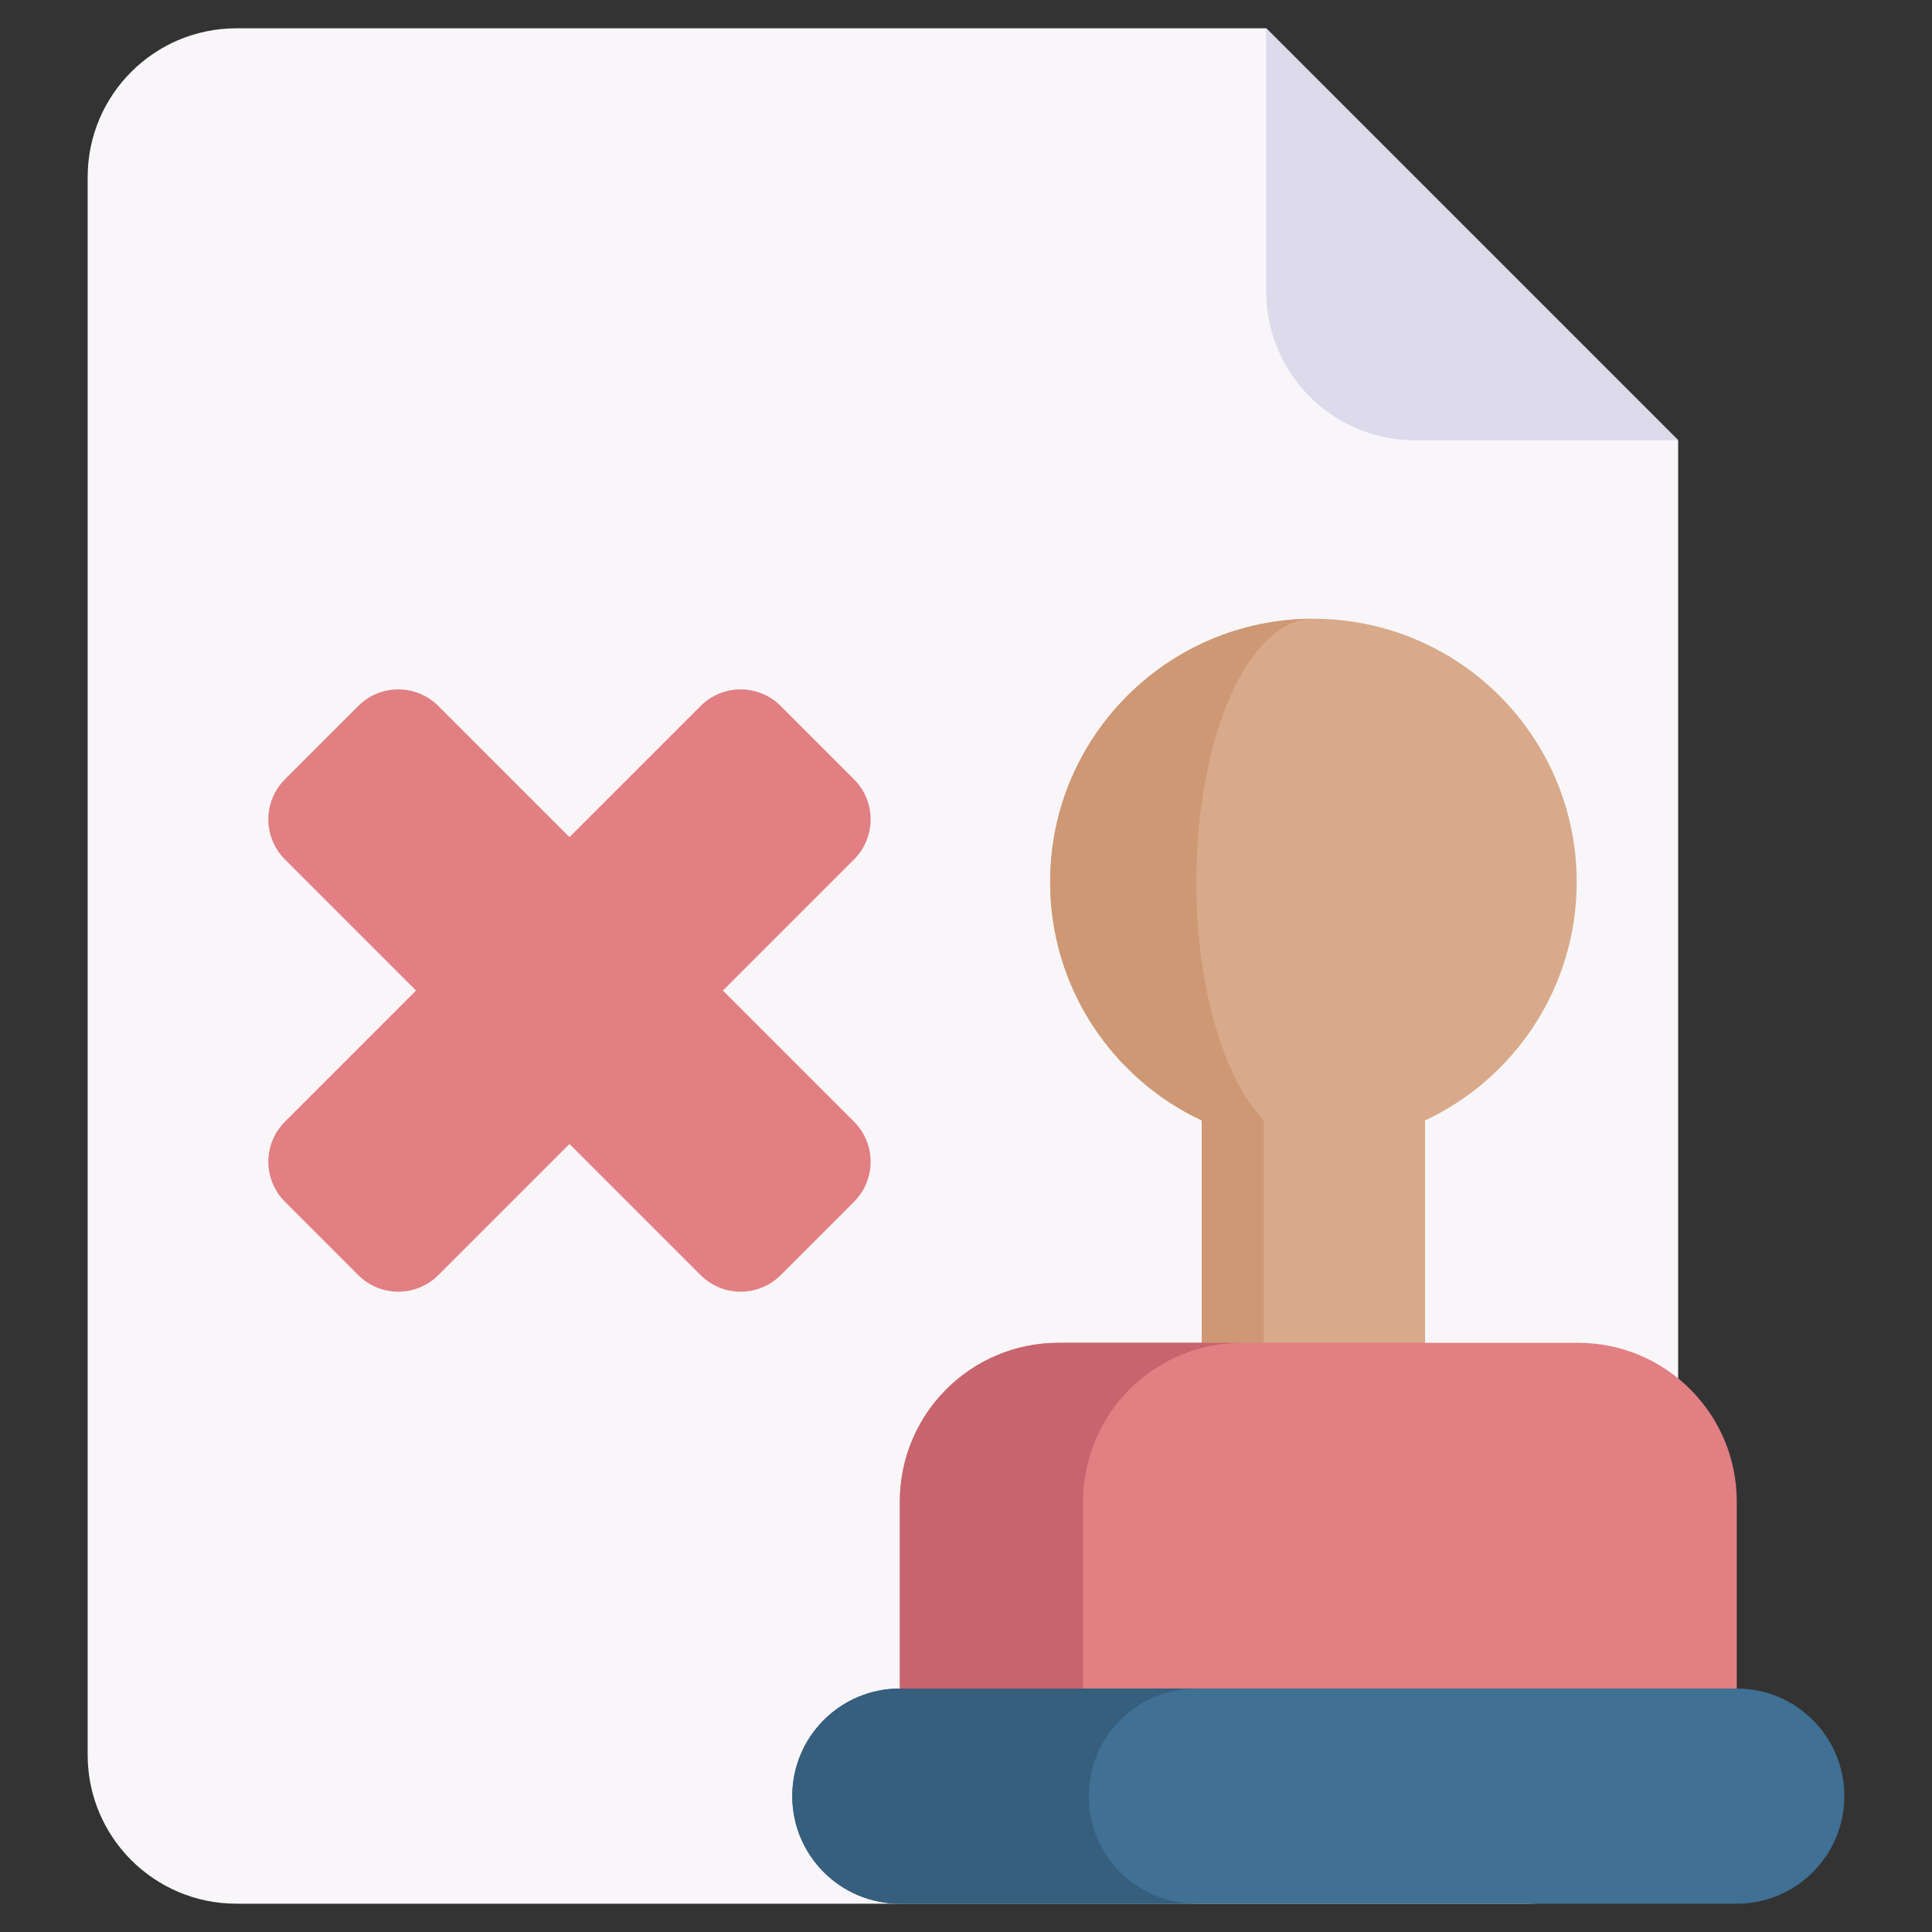 <svg xmlns="http://www.w3.org/2000/svg" viewBox="0.0 0.0 200.0 200.0" height="200.0px" width="200.0px"><rect x="0.0" y="0.0" width="200.0" height="200.0" fill="#333333" stroke="none"/><path fill="#f8f6f9" fill-opacity="1.0"  filling="0" d="M173.722 45.576 L173.722 181.669 C173.722 190.174 166.827 197.07 158.321 197.07 L24.476 197.07 C15.971 197.07 9.075 190.174 9.075 181.669 L9.075 18.33 C9.075 9.825 15.971 2.93 24.476 2.93 L131.075 2.93 L173.722 45.576 Z"></path>
<path fill="#dddaec" fill-opacity="1.0"  filling="0" d="M173.722 45.576 L146.477 45.576 C137.971 45.576 131.076 38.68 131.076 30.175 L131.076 2.93"></path>
<path fill="#d8aa8b" fill-opacity="1.0"  filling="0" d="M163.218 91.307 C163.218 76.255 151.016 64.054 135.965 64.054 C120.913 64.054 108.711 76.255 108.711 91.307 C108.711 102.225 115.134 111.639 124.406 115.989 L124.406 145.798 L147.524 145.798 L147.524 115.989 C156.795 111.639 163.218 102.225 163.218 91.307 Z"></path>
<path fill="#ce9875" fill-opacity="1.0"  filling="0" d="M123.839 91.307 C123.839 102.225 126.698 111.639 130.823 115.988 L130.823 145.797 L124.405 145.797 L124.405 115.988 C115.136 111.639 108.711 102.225 108.711 91.307 C108.711 76.254 120.912 64.054 135.964 64.054 C129.27 64.054 123.839 76.254 123.839 91.307 Z"></path>
<path fill="#e27f83" fill-opacity="1.0"  filling="0" d="M163.363 139.009 L109.578 139.009 C100.506 139.009 93.152 146.363 93.152 155.435 L93.152 174.797 L136.471 185.933 L179.789 174.797 L179.789 155.435 C179.789 146.363 172.435 139.009 163.363 139.009 Z"></path>
<path fill="#407093" fill-opacity="1.0"  filling="0" d="M179.789 174.797 L93.152 174.797 C87.002 174.797 82.016 179.783 82.016 185.933 C82.016 192.084 87.002 197.07 93.152 197.07 L179.789 197.07 C185.939 197.07 190.925 192.084 190.925 185.933 C190.925 179.783 185.939 174.797 179.789 174.797 Z"></path>
<path fill="#365e7d" fill-opacity="1.0"  filling="0" d="M115.965 193.808 C117.98 195.824 120.766 197.07 123.84 197.07 L93.152 197.07 C90.078 197.07 87.293 195.824 85.277 193.808 C83.262 191.793 82.016 189.007 82.016 185.933 C82.016 179.781 87.004 174.796 93.152 174.796 L123.84 174.796 C117.691 174.796 112.703 179.781 112.703 185.933 C112.703 189.007 113.949 191.793 115.965 193.808 Z"></path>
<path fill="#c8646d" fill-opacity="1.0"  filling="0" d="M128.546 139.009 C119.476 139.009 112.121 146.364 112.121 155.435 L112.121 174.798 L93.152 174.798 L93.152 155.435 C93.152 146.364 100.504 139.009 109.578 139.009 L128.546 139.009 Z"></path>
<path fill="#e27f83" fill-opacity="1.0"  filling="0" d="M74.837 102.541 L88.41 88.968 C90.7 86.678 90.7 82.964 88.41 80.675 L80.819 73.084 C78.529 70.793 74.815 70.793 72.525 73.084 L58.952 86.657 L45.379 73.084 C43.089 70.793 39.376 70.793 37.086 73.084 L29.495 80.675 C27.205 82.965 27.205 86.678 29.495 88.968 L43.068 102.541 L29.495 116.114 C27.205 118.404 27.205 122.118 29.495 124.407 L37.086 131.998 C39.376 134.289 43.089 134.289 45.379 131.998 L58.952 118.425 L72.525 131.998 C74.816 134.289 78.529 134.289 80.819 131.998 L88.41 124.407 C90.7 122.117 90.7 118.404 88.41 116.114 L74.837 102.541 Z"></path>
<path fill="" fill-opacity="1.0"  filling="0" d="M182.719 172.176 L182.719 155.434 C182.719 149.905 180.418 144.88 176.653 141.334 L176.653 45.578 C176.653 44.801 176.344 44.056 175.795 43.507 L133.146 0.858 C132.596 0.309 131.852 0.0 131.074 0.0 L45.18 0.0 C43.561 0.0 42.25 1.312 42.25 2.93 C42.25 4.548 43.561 5.859 45.18 5.859 L128.146 5.859 L128.146 30.175 C128.146 40.283 136.369 48.506 146.477 48.506 L170.793 48.506 L170.793 137.549 C169.453 136.996 168.032 136.586 166.545 136.34 C164.947 136.077 163.441 137.155 163.176 138.752 C162.912 140.348 163.992 141.857 165.588 142.121 C167.869 142.499 169.93 143.429 171.648 144.76 C171.79 144.902 171.948 145.03 172.117 145.141 C175.045 147.628 176.859 151.332 176.859 155.434 L176.859 171.868 L96.082 171.868 L96.082 155.434 C96.082 147.992 102.136 141.938 109.578 141.938 L154.352 141.938 C155.97 141.938 157.281 140.626 157.281 139.008 C157.281 137.39 155.97 136.079 154.352 136.079 L150.455 136.079 L150.455 117.784 C160.046 112.522 166.146 102.329 166.146 91.309 C166.146 74.666 152.608 61.125 135.966 61.125 C119.323 61.125 105.783 74.666 105.783 91.309 C105.783 102.329 111.883 112.523 121.474 117.784 L121.474 136.079 L109.578 136.079 C98.905 136.079 90.223 144.761 90.223 155.434 L90.223 172.177 C83.868 173.528 79.086 179.182 79.086 185.934 C79.086 188.995 80.072 191.829 81.739 194.141 L24.477 194.141 C17.6 194.141 12.004 188.546 12.004 181.668 L12.004 18.332 C12.004 11.455 17.599 5.859 24.477 5.859 L33.461 5.859 C35.08 5.859 36.391 4.548 36.391 2.93 C36.391 1.312 35.079 0.0 33.461 0.0 L24.477 0.0 C14.369 0.0 6.145 8.224 6.145 18.332 L6.145 181.668 C6.145 191.776 14.369 200.0 24.477 200.0 L93.153 200.0 C93.157 200.0 93.16 200 93.164 200 L179.789 200 C187.545 200 193.855 193.689 193.855 185.934 C193.855 179.182 189.073 173.528 182.719 172.176 Z M134.005 30.175 L134.005 10.004 L166.648 42.646 L146.476 42.646 C139.6 42.646 134.005 37.052 134.005 30.175 Z M125.648 113.336 C117.141 109.345 111.643 100.698 111.643 91.308 C111.643 77.896 122.555 66.984 135.967 66.984 C149.377 66.984 160.288 77.896 160.288 91.308 C160.288 100.699 154.79 109.345 146.282 113.336 C145.253 113.818 144.596 114.852 144.596 115.988 L144.596 136.078 L127.335 136.078 L127.335 115.988 C127.334 114.852 126.677 113.818 125.648 113.336 Z M179.789 194.14 L93.152 194.14 C88.627 194.14 84.945 190.459 84.945 185.934 C84.945 181.409 88.627 177.727 93.152 177.727 L93.152 177.727 L179.789 177.727 C184.314 177.727 187.996 181.409 187.996 185.934 C187.996 190.459 184.314 194.14 179.789 194.14 Z"></path>
<path fill="" fill-opacity="1.0"  filling="0" d="M93.057 84.821 C93.057 82.473 92.142 80.264 90.481 78.603 L82.89 71.012 C81.229 69.351 79.021 68.436 76.671 68.436 C74.322 68.436 72.114 69.351 70.453 71.012 L58.952 82.514 L47.45 71.012 C45.789 69.351 43.581 68.437 41.232 68.437 C38.883 68.437 36.675 69.352 35.014 71.013 L27.422 78.604 C23.994 82.033 23.994 87.612 27.422 91.04 L38.924 102.542 L27.422 114.043 C23.994 117.472 23.994 123.051 27.422 126.48 L35.014 134.071 C36.675 135.732 38.883 136.647 41.232 136.647 C43.581 136.647 45.789 135.732 47.451 134.071 L58.952 122.57 L70.453 134.071 C72.114 135.732 74.322 136.646 76.671 136.646 C79.021 136.646 81.229 135.732 82.89 134.071 L90.481 126.48 C92.142 124.819 93.057 122.61 93.057 120.261 C93.057 117.912 92.142 115.704 90.481 114.043 L78.98 102.541 L90.481 91.04 C92.142 89.379 93.057 87.17 93.057 84.821 Z M86.338 86.896 L72.765 100.47 C71.621 101.614 71.621 103.469 72.765 104.613 L86.338 118.186 C86.893 118.74 87.198 119.477 87.198 120.261 C87.198 121.045 86.893 121.782 86.338 122.336 L78.746 129.927 C78.192 130.481 77.455 130.786 76.671 130.786 C75.887 130.786 75.15 130.481 74.596 129.927 L61.024 116.354 C60.474 115.804 59.729 115.496 58.952 115.496 C58.175 115.496 57.43 115.804 56.88 116.354 L43.307 129.927 C42.753 130.481 42.016 130.787 41.232 130.787 C40.448 130.787 39.711 130.482 39.157 129.927 L31.566 122.336 C30.421 121.192 30.421 119.33 31.566 118.186 L45.139 104.613 C46.283 103.469 46.283 101.614 45.139 100.47 L31.566 86.897 C30.421 85.753 30.421 83.891 31.566 82.746 L39.157 75.155 C39.711 74.601 40.448 74.296 41.232 74.296 C42.016 74.296 42.753 74.601 43.307 75.155 L56.88 88.729 C57.43 89.278 58.175 89.587 58.952 89.587 C59.729 89.587 60.474 89.278 61.024 88.729 L74.596 75.155 C75.151 74.601 75.888 74.296 76.671 74.296 C77.455 74.296 78.192 74.601 78.746 75.155 L86.338 82.746 C86.893 83.3 87.198 84.037 87.198 84.821 C87.198 85.605 86.893 86.342 86.338 86.896 Z"></path></svg>